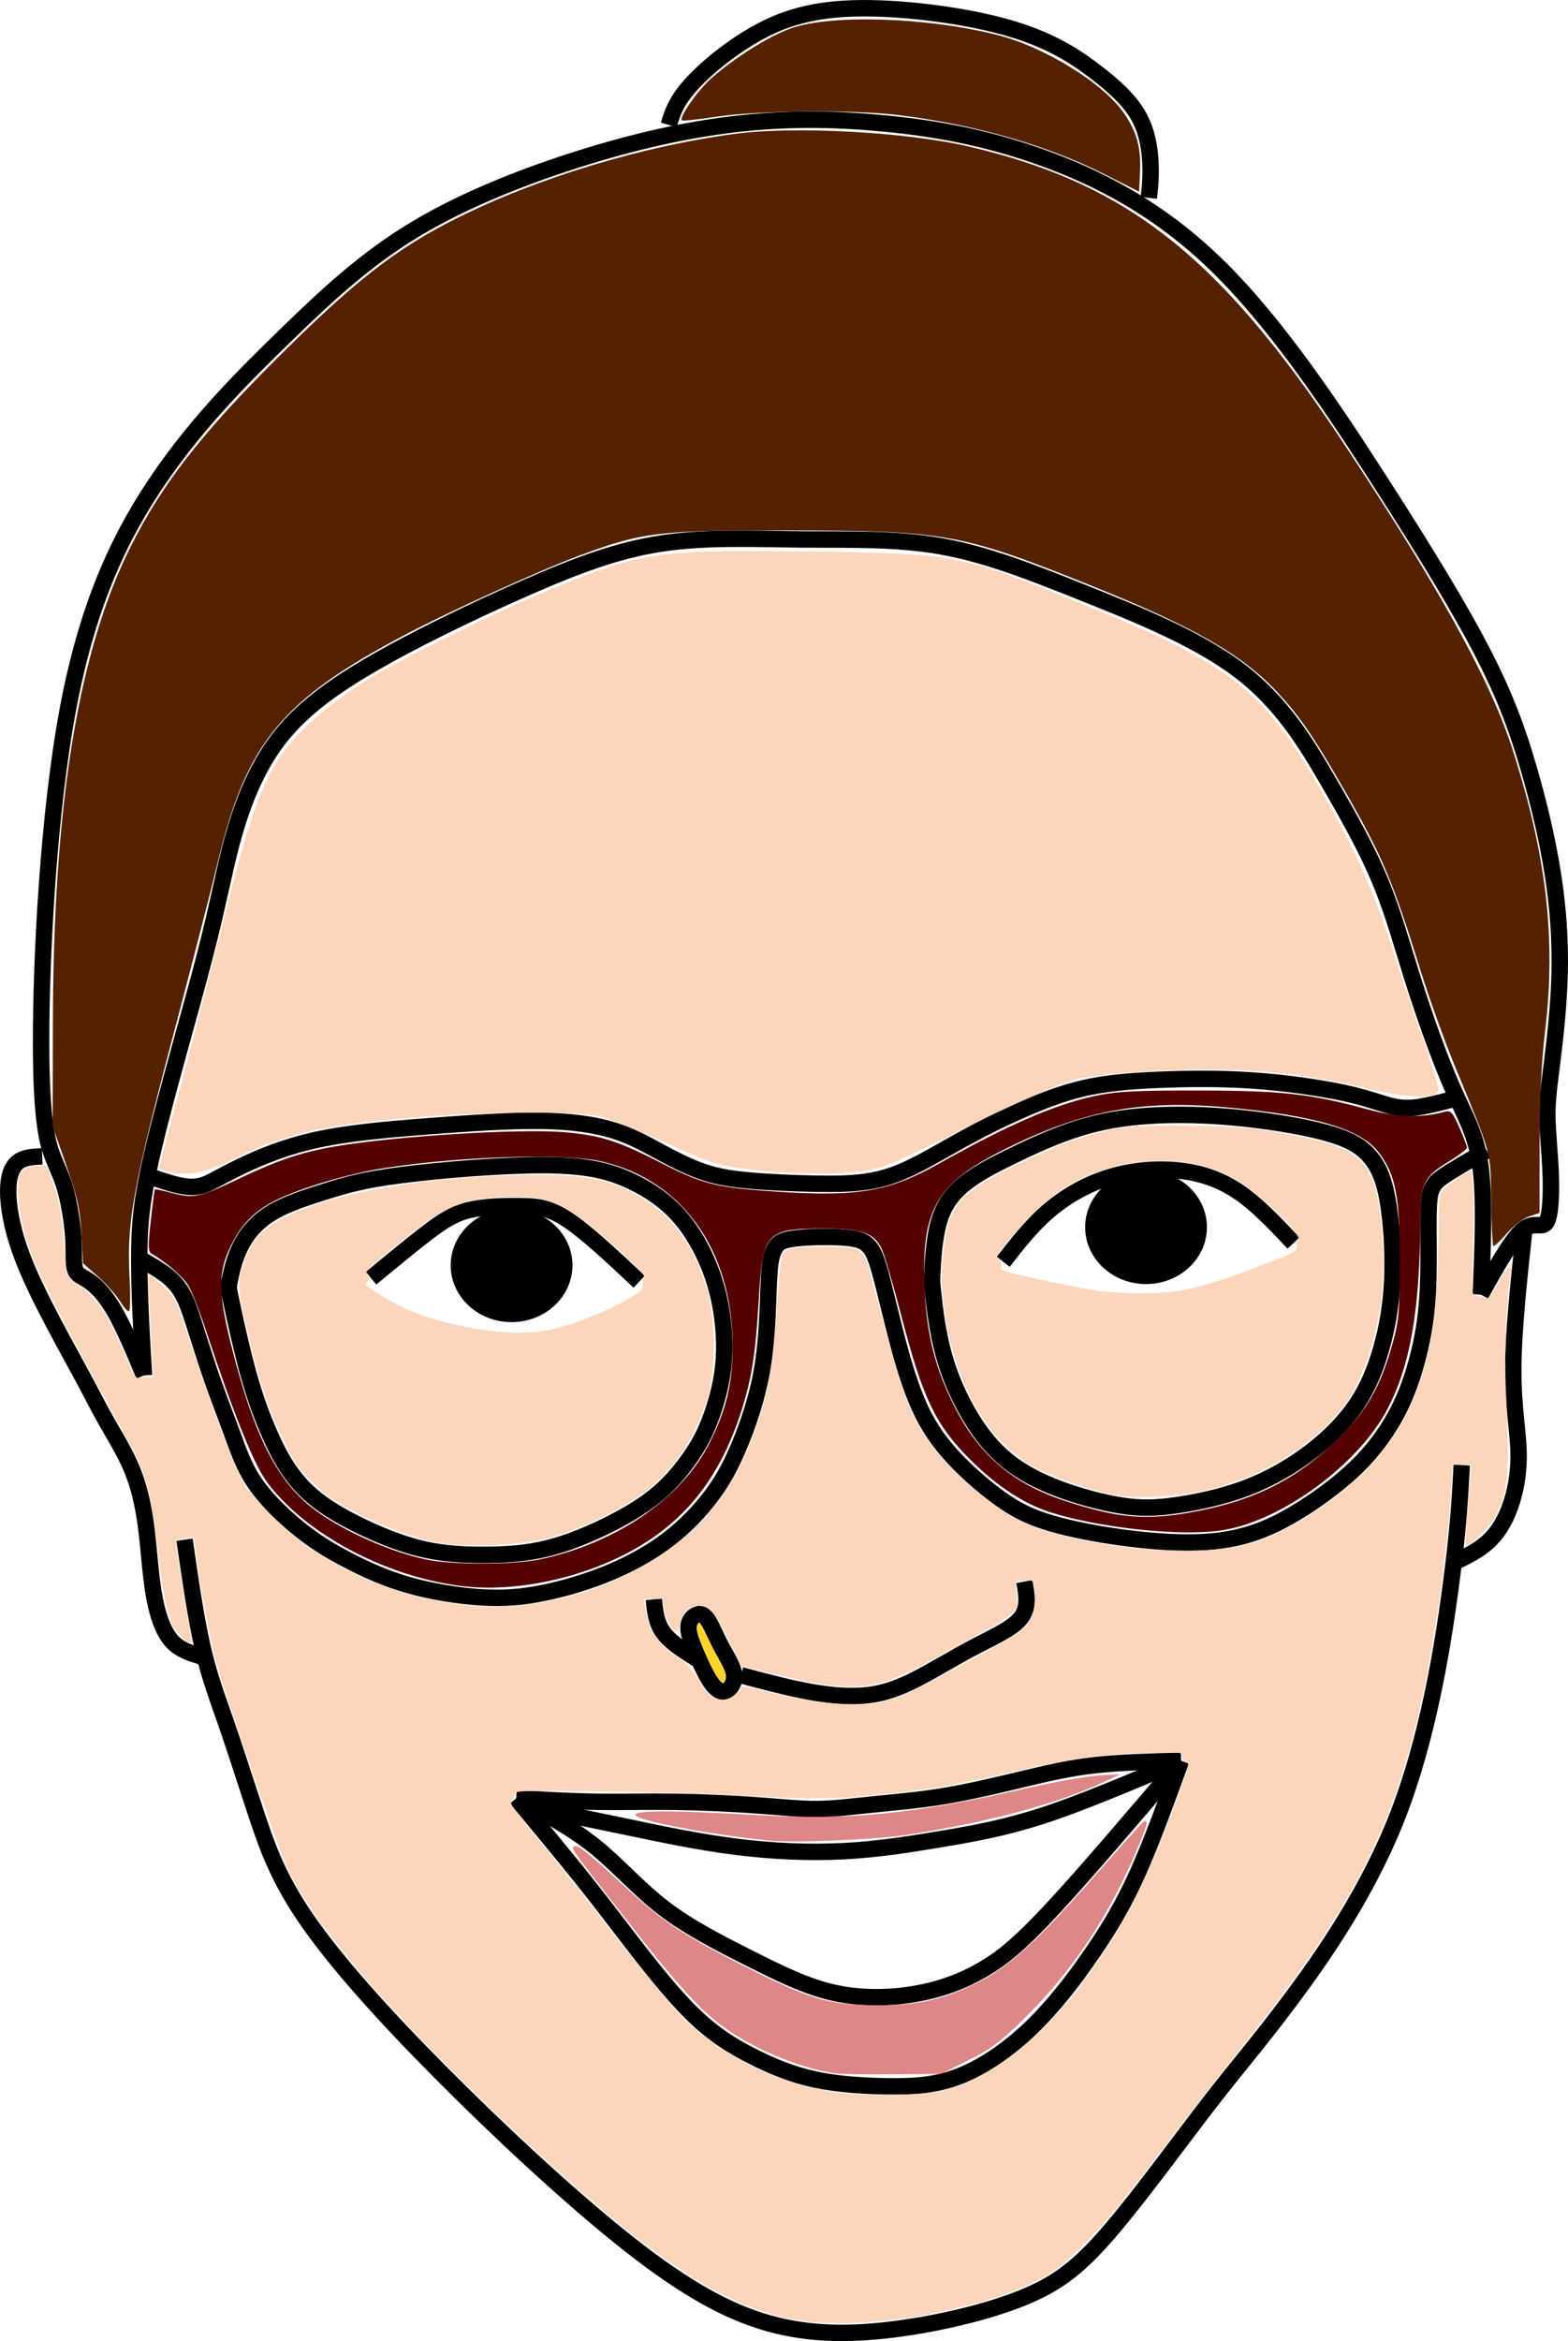 <?xml version="1.0" encoding="UTF-8" standalone="no"?>
<svg
   xmlns:dc="http://purl.org/dc/elements/1.1/"
   xmlns:cc="http://creativecommons.org/ns#"
   xmlns:rdf="http://www.w3.org/1999/02/22-rdf-syntax-ns#"
   xmlns:svg="http://www.w3.org/2000/svg"
   xmlns="http://www.w3.org/2000/svg"
   xmlns:sodipodi="http://sodipodi.sourceforge.net/DTD/sodipodi-0.dtd"
   xmlns:inkscape="http://www.inkscape.org/namespaces/inkscape"
   sodipodi:docname="bbb_aida.svg"
   inkscape:version="1.0 (1.0+r73+1)"
   id="svg1785"
   version="1.1"
   viewBox="0 0 95.469 142.444"
   height="142.444mm"
   width="95.469mm">
  <defs
     id="defs1779">
    <inkscape:path-effect
       lpeversion="0"
       effect="bspline"
       id="path-effect4498"
       is_visible="true"
       weight="33.333"
       steps="2"
       helper_size="0"
       apply_no_weight="true"
       apply_with_weight="true"
       only_selected="false" />
    <inkscape:path-effect
       lpeversion="0"
       effect="bspline"
       id="path-effect4506"
       is_visible="true"
       weight="33.333"
       steps="2"
       helper_size="0"
       apply_no_weight="true"
       apply_with_weight="true"
       only_selected="false" />
    <inkscape:path-effect
       lpeversion="0"
       effect="bspline"
       id="path-effect4510"
       is_visible="true"
       weight="33.333"
       steps="2"
       helper_size="0"
       apply_no_weight="true"
       apply_with_weight="true"
       only_selected="false" />
    <inkscape:path-effect
       lpeversion="0"
       effect="bspline"
       id="path-effect4514"
       is_visible="true"
       weight="33.333"
       steps="2"
       helper_size="0"
       apply_no_weight="true"
       apply_with_weight="true"
       only_selected="false" />
    <inkscape:path-effect
       lpeversion="0"
       effect="bspline"
       id="path-effect4518"
       is_visible="true"
       weight="33.333"
       steps="2"
       helper_size="0"
       apply_no_weight="true"
       apply_with_weight="true"
       only_selected="false" />
    <inkscape:path-effect
       lpeversion="0"
       effect="bspline"
       id="path-effect4522"
       is_visible="true"
       weight="33.333"
       steps="2"
       helper_size="0"
       apply_no_weight="true"
       apply_with_weight="true"
       only_selected="false" />
    <inkscape:path-effect
       lpeversion="0"
       effect="bspline"
       id="path-effect4543"
       is_visible="true"
       weight="33.333"
       steps="2"
       helper_size="0"
       apply_no_weight="true"
       apply_with_weight="true"
       only_selected="false" />
    <inkscape:path-effect
       lpeversion="0"
       effect="bspline"
       id="path-effect4547"
       is_visible="true"
       weight="33.333"
       steps="2"
       helper_size="0"
       apply_no_weight="true"
       apply_with_weight="true"
       only_selected="false" />
    <inkscape:path-effect
       lpeversion="0"
       effect="bspline"
       id="path-effect4555"
       is_visible="true"
       weight="33.333"
       steps="2"
       helper_size="0"
       apply_no_weight="true"
       apply_with_weight="true"
       only_selected="false" />
    <inkscape:path-effect
       lpeversion="0"
       effect="bspline"
       id="path-effect4559"
       is_visible="true"
       weight="33.333"
       steps="2"
       helper_size="0"
       apply_no_weight="true"
       apply_with_weight="true"
       only_selected="false" />
    <inkscape:path-effect
       lpeversion="0"
       effect="bspline"
       id="path-effect4563"
       is_visible="true"
       weight="33.333"
       steps="2"
       helper_size="0"
       apply_no_weight="true"
       apply_with_weight="true"
       only_selected="false" />
    <inkscape:path-effect
       lpeversion="0"
       effect="bspline"
       id="path-effect4567"
       is_visible="true"
       weight="33.333"
       steps="2"
       helper_size="0"
       apply_no_weight="true"
       apply_with_weight="true"
       only_selected="false" />
    <inkscape:path-effect
       lpeversion="0"
       effect="bspline"
       id="path-effect4571"
       is_visible="true"
       weight="33.333"
       steps="2"
       helper_size="0"
       apply_no_weight="true"
       apply_with_weight="true"
       only_selected="false" />
    <inkscape:path-effect
       lpeversion="0"
       effect="bspline"
       id="path-effect4575"
       is_visible="true"
       weight="33.333"
       steps="2"
       helper_size="0"
       apply_no_weight="true"
       apply_with_weight="true"
       only_selected="false" />
    <inkscape:path-effect
       lpeversion="0"
       effect="bspline"
       id="path-effect4579"
       is_visible="true"
       weight="33.333"
       steps="2"
       helper_size="0"
       apply_no_weight="true"
       apply_with_weight="true"
       only_selected="false" />
    <inkscape:path-effect
       lpeversion="0"
       effect="bspline"
       id="path-effect4583"
       is_visible="true"
       weight="33.333"
       steps="2"
       helper_size="0"
       apply_no_weight="true"
       apply_with_weight="true"
       only_selected="false" />
    <inkscape:path-effect
       lpeversion="0"
       effect="bspline"
       id="path-effect4587"
       is_visible="true"
       weight="33.333"
       steps="2"
       helper_size="0"
       apply_no_weight="true"
       apply_with_weight="true"
       only_selected="false" />
    <inkscape:path-effect
       lpeversion="0"
       effect="bspline"
       id="path-effect4595"
       is_visible="true"
       weight="33.333"
       steps="2"
       helper_size="0"
       apply_no_weight="true"
       apply_with_weight="true"
       only_selected="false" />
    <inkscape:path-effect
       lpeversion="0"
       effect="bspline"
       id="path-effect4599"
       is_visible="true"
       weight="33.333"
       steps="2"
       helper_size="0"
       apply_no_weight="true"
       apply_with_weight="true"
       only_selected="false" />
  </defs>
  <sodipodi:namedview
     inkscape:window-maximized="0"
     inkscape:window-y="1107"
     inkscape:window-x="812"
     inkscape:window-height="1016"
     inkscape:window-width="1427"
     showgrid="false"
     inkscape:document-rotation="0"
     inkscape:current-layer="layer1"
     inkscape:document-units="mm"
     inkscape:cy="529.35913"
     inkscape:cx="339.5264"
     inkscape:zoom="0.35"
     inkscape:pageshadow="2"
     inkscape:pageopacity="0.0"
     borderopacity="1.0"
     bordercolor="#666666"
     pagecolor="#ffffff"
     id="base" />
  <g
     transform="translate(-16,-8.107)"
     id="layer1"
     inkscape:groupmode="layer"
     inkscape:label="Layer 1">
    <g
       id="g5750"
       transform="translate(214.23,54.008)"
       inkscape:export-xdpi="289.40701"
       inkscape:export-ydpi="289.40701">
      <path
         inkscape:original-d="m -107.71291,24.102221 c -0.99725,0.56961 -1.99505,1.13979 -2.99344,1.71054 -0.0945,0.16585 -0.18944,0.33204 -0.28511,0.49891 -0.11861,0.23796 -0.23698,0.47458 -0.35635,0.71272 0.0721,2.02459 0.14315,4.08572 0.21383,6.12944 -0.26084,1.33021 -0.52212,2.66028 -0.78401,3.99126 -0.4035,1.06904 -0.80719,2.13761 -1.21164,3.20727 -0.76015,1.02165 -1.51991,2.04257 -2.28072,3.06471 -1.16426,0.879 -2.37517,1.7575 -3.56361,2.63708 -1.02156,0.52238 -2.04259,1.04477 -3.06472,1.568 -1.21187,0.16585 -2.4227,0.33204 -3.63491,0.49891 -1.6871,-0.16696 -3.373,-0.33317 -5.06033,-0.49891 -1.42532,-0.3095 -2.85036,-0.61826 -4.27635,-0.92654 -0.73615,-0.40456 -1.47242,-0.80832 -2.20945,-1.21163 -0.87871,-0.76102 -1.805,-1.52105 -2.70836,-2.28073 -0.73596,-0.9034 -1.47242,-1.80612 -2.20944,-2.70835 -0.47457,-1.47343 -0.94975,-2.9465 -1.42547,-4.41889 -0.40322,-1.82947 -0.80718,-3.61172 -1.21161,-5.41671 -0.18945,-0.28559 -0.37957,-0.57075 -0.57021,-0.85527 -0.28437,-0.1668 -0.5696,-0.33318 -0.85526,-0.49892 -1.47329,0.0232 -2.94537,0.0469 -4.4189,0.0713 -0.14208,0.21334 -0.28452,0.42707 -0.42762,0.64146 -0.14252,0.28539 -0.28454,0.56961 -0.42764,0.85527 5.5e-4,2.1665 5.5e-4,4.3233 0,6.4858 -0.61728,1.73418 -1.23483,3.51554 -1.85309,5.27417 -0.49854,0.85502 -0.99725,1.70997 -1.49672,2.56581 -0.83161,0.87915 -1.66246,1.75749 -2.49453,2.63708 -1.21187,0.68886 -2.42272,1.37737 -3.63492,2.0669 -1.44943,0.42731 -2.89783,0.8547 -4.34761,1.28291 -1.11656,0.0945 -2.23265,0.18951 -3.34982,0.28508 -1.63959,-0.26203 -3.27796,-0.52323 -4.9178,-0.78399 -1.14011,-0.52338 -2.28015,-1.0459 -3.42107,-1.568 -0.73609,-0.4283 -1.4724,-0.85583 -2.20944,-1.2829 -0.71233,-0.59465 -1.4249,-1.18844 -2.13818,-1.78182 -0.61718,-0.71334 -1.23483,-1.42602 -1.85309,-2.13818 -0.30825,-0.90329 -0.61712,-1.80613 -0.92654,-2.70834 -0.37941,-0.97427 -0.75966,-1.94869 -1.14036,-2.92218 -0.35569,-1.09307 -0.71216,-2.23378 -1.06909,-3.34982 -0.18944,-0.61806 -0.37956,-1.23595 -0.57018,-1.85307 -0.28436,-0.42796 -0.56961,-0.85584 -0.85527,-1.28292 -0.68819,-0.40431 -1.42488,-0.80831 -2.13816,-1.21162"
         inkscape:path-effect="#path-effect4498"
         inkscape:connector-curvature="0"
         id="path4496"
         d="m -107.713,24.102 c -0.997,0.57 -1.995,1.14 -2.542,1.508 -0.547,0.368 -0.642,0.534 -0.749,0.737 -0.107,0.202 -0.225,0.439 -0.25,1.571 -0.024,1.131 0.048,3.193 -0.047,4.879 -0.095,1.687 -0.356,3.017 -0.689,4.217 -0.333,1.2 -0.736,2.269 -1.319,3.314 -0.582,1.046 -1.342,2.067 -2.309,3.012 -0.967,0.945 -2.169,1.835 -3.274,2.536 -1.105,0.701 -2.126,1.223 -3.243,1.568 -1.117,0.345 -2.328,0.511 -3.778,0.511 -1.45,2.5e-5 -3.136,-0.166 -4.692,-0.404 -1.556,-0.238 -2.981,-0.546 -4.063,-0.903 -1.081,-0.356 -1.817,-0.76 -2.63,-1.337 -0.813,-0.576 -1.729,-1.348 -2.549,-2.18 -0.82,-0.832 -1.556,-1.734 -2.162,-2.922 -0.606,-1.188 -1.081,-2.661 -1.523,-4.311 -0.442,-1.65 -0.841,-3.434 -1.138,-4.479 -0.297,-1.045 -0.487,-1.33 -0.724,-1.556 -0.237,-0.226 -0.523,-0.392 -1.402,-0.463 -0.879,-0.071 -2.351,-0.048 -3.159,0.071 -0.808,0.119 -0.95,0.332 -1.093,0.582 -0.143,0.25 -0.285,0.534 -0.356,1.76 -0.071,1.226 -0.071,3.383 -0.377,5.333 -0.305,1.95 -0.93,3.728 -1.488,5.035 -0.558,1.307 -1.057,2.162 -1.722,3.029 -0.665,0.868 -1.496,1.746 -2.518,2.53 -1.022,0.784 -2.233,1.473 -3.564,2.031 -1.331,0.559 -2.779,0.986 -4.062,1.247 -1.283,0.261 -2.399,0.356 -3.778,0.273 -1.378,-0.083 -3.017,-0.344 -4.407,-0.736 -1.39,-0.392 -2.53,-0.915 -3.469,-1.39 -0.939,-0.475 -1.675,-0.903 -2.4,-1.414 -0.725,-0.511 -1.437,-1.105 -2.103,-1.758 -0.665,-0.653 -1.283,-1.366 -1.746,-2.174 -0.463,-0.808 -0.772,-1.711 -1.117,-2.649 -0.344,-0.938 -0.725,-1.913 -1.089,-2.947 -0.365,-1.034 -0.728,-2.173 -1.001,-3.04 -0.273,-0.867 -0.463,-1.485 -0.701,-2.007 -0.237,-0.522 -0.523,-0.95 -1.012,-1.361 -0.49,-0.41 -1.221,-0.825 -1.933,-1.229"
         style="fill:none;stroke:#000000;stroke-width:1;stroke-linecap:butt;stroke-linejoin:miter;stroke-miterlimit:4;stroke-dasharray:none;stroke-opacity:1" />
      <path
         inkscape:original-d="m -189.53375,25.527671 c 0.71328,0.26077 1.47353,0.52211 2.20945,0.784 0.4755,0.0232 0.95086,0.0469 1.42544,0.0713 0.42774,-0.28534 0.85584,-0.57075 1.28292,-0.85527 1.63732,-0.75965 3.27908,-1.52105 4.9178,-2.28072 2.5178,-0.21429 5.03714,-0.4282 7.55488,-0.64145 2.447,-0.16683 4.89462,-0.33317 7.34106,-0.49891 1.40191,0.21321 2.80396,0.42707 4.20507,0.64145 0.83182,0.47442 1.66362,0.94973 2.49455,1.42545 0.8319,0.42698 1.66359,0.85471 2.49454,1.28291 0.78436,0.16569 1.56856,0.33204 2.352,0.4989 1.66269,0.0707 3.32662,0.14197 4.98907,0.21383 0.99805,-0.0244 1.9962,-0.0481 2.99343,-0.0713 0.80786,-0.26176 1.61608,-0.52324 2.42329,-0.784 1.18744,-0.7127 2.37631,-1.42602 3.5636,-2.13818 1.06907,-0.52294 2.13875,-1.0459 3.20727,-1.56799 1.25894,-0.49916 2.51888,-0.99839 3.77747,-1.49673 1.44897,-0.11928 2.89896,-0.23813 4.34762,-0.35636 1.9716,-0.0243 3.94428,-0.048 5.91561,-0.0713 1.97186,0.28444 3.94431,0.56961 5.91562,0.85527 0.73686,0.2607 1.47352,0.5221 2.20944,0.78399 0.49926,0.11817 0.99838,0.23702 1.49672,0.35637 0.90262,-0.21421 1.80614,-0.47572 2.70836,-0.71273"
         inkscape:path-effect="#path-effect4506"
         inkscape:connector-curvature="0"
         id="path4504"
         d="m -189.534,25.528 c 0.716,0.254 1.473,0.523 2.079,0.665 0.606,0.143 1.081,0.166 1.532,0.036 0.451,-0.131 0.879,-0.416 1.912,-0.938 1.032,-0.522 2.674,-1.283 4.752,-1.77 2.078,-0.487 4.598,-0.701 7.08,-0.891 2.482,-0.19 4.93,-0.356 6.854,-0.333 1.924,0.024 3.326,0.238 4.442,0.582 1.116,0.344 1.948,0.82 2.78,1.271 0.831,0.451 1.663,0.879 2.471,1.176 0.808,0.297 1.592,0.463 2.815,0.582 1.223,0.119 2.887,0.19 4.217,0.214 1.33,0.024 2.328,-3.4e-5 3.231,-0.143 0.903,-0.143 1.711,-0.404 2.708,-0.891 0.997,-0.487 2.186,-1.2 3.314,-1.818 1.128,-0.618 2.198,-1.14 3.362,-1.651 1.164,-0.511 2.424,-1.01 3.777,-1.319 1.354,-0.309 2.804,-0.428 4.514,-0.499 1.71,-0.071 3.683,-0.095 5.654,0.036 1.972,0.131 3.944,0.416 5.298,0.689 1.354,0.273 2.091,0.535 2.708,0.725 0.618,0.19 1.117,0.309 1.814,0.25 0.698,-0.059 1.607,-0.298 2.509,-0.535"
         style="fill:none;stroke:#000000;stroke-width:1;stroke-linecap:butt;stroke-linejoin:miter;stroke-miterlimit:4;stroke-dasharray:none;stroke-opacity:1" />
      <path
         inkscape:original-d="m -184.33087,32.441101 c 0.40446,1.87629 0.80833,3.75313 1.21164,5.63054 0.45206,1.18757 0.90335,2.37518 1.35419,3.56361 0.42831,0.78364 0.85584,1.56743 1.28289,2.352 0.64218,0.61729 1.28349,1.23483 1.92437,1.85309 1.1884,0.59336 2.3763,1.18731 3.56362,1.78181 1.02194,0.33198 2.0437,0.66464 3.06471,0.99782 1.11679,0.0469 2.23376,0.0945 3.34981,0.14255 1.21162,-0.0718 2.42383,-0.14311 3.63491,-0.21382 1.35407,-0.57046 2.70891,-1.14093 4.06253,-1.71054 0.99787,-0.61795 1.99619,-1.23596 2.99345,-1.85309 0.61784,-0.78404 1.23594,-1.56855 1.85307,-2.35199 0.33291,-0.59404 0.66578,-1.18844 0.99781,-1.78182 0.35653,-1.18709 0.7133,-2.37631 1.06909,-3.56362 -0.0945,-1.33023 -0.18944,-2.66141 -0.28508,-3.99126 -0.35565,-1.02173 -0.71215,-2.04371 -1.06908,-3.06472 -0.59318,-0.90306 -1.18732,-1.80613 -1.78182,-2.70836 -0.97334,-0.61816 -1.94756,-1.23595 -2.92216,-1.85308 -1.21126,-0.33322 -2.51775,-0.66577 -3.77744,-0.99781 -3.80184,0.30838 -7.60187,0.61713 -11.40363,0.92654 -0.99741,0.30833 -1.99504,0.61712 -2.99344,0.92654 -1.2832,0.37981 -2.56524,0.80719 -3.84871,1.21164 -0.59367,0.73629 -1.1873,1.47239 -1.7818,2.20945 -0.16597,0.83164 -0.33205,1.66245 -0.49893,2.49453 z"
         inkscape:path-effect="#path-effect4510"
         inkscape:connector-curvature="0"
         id="path4508"
         d="m -184.129,33.379 c 0.202,0.938 0.606,2.815 1.033,4.348 0.428,1.533 0.879,2.72 1.319,3.706 0.44,0.986 0.867,1.77 1.402,2.471 0.535,0.701 1.176,1.319 2.091,1.924 0.915,0.606 2.103,1.2 3.207,1.663 1.105,0.463 2.126,0.796 3.195,0.986 1.069,0.19 2.186,0.238 3.35,0.226 1.164,-0.012 2.376,-0.083 3.659,-0.404 1.283,-0.321 2.637,-0.891 3.813,-1.485 1.176,-0.594 2.174,-1.212 2.982,-1.913 0.807,-0.701 1.426,-1.485 1.901,-2.174 0.475,-0.689 0.808,-1.283 1.152,-2.173 0.344,-0.89 0.701,-2.079 0.832,-3.338 0.131,-1.259 0.035,-2.59 -0.19,-3.766 -0.226,-1.176 -0.582,-2.198 -1.057,-3.16 -0.475,-0.962 -1.069,-1.865 -1.853,-2.625 -0.784,-0.76 -1.758,-1.378 -2.852,-1.847 -1.094,-0.469 -2.398,-0.814 -4.928,-0.825 -2.531,-0.012 -6.331,0.297 -8.73,0.606 -2.4,0.309 -3.397,0.618 -4.535,0.973 -1.137,0.355 -2.426,0.761 -3.365,1.331 -0.939,0.57 -1.532,1.306 -1.913,2.091 -0.38,0.784 -0.547,1.615 -0.63,2.031 -0.083,0.416 -0.083,0.416 0.119,1.354 z"
         style="fill:none;stroke:#000000;stroke-width:1;stroke-linecap:butt;stroke-linejoin:miter;stroke-miterlimit:4;stroke-dasharray:none;stroke-opacity:1" />
      <path
         inkscape:original-d="m -141.49609,32.084751 c 0.16683,1.49615 0.33319,2.99287 0.49893,4.49016 0.59469,1.30654 1.18843,2.61277 1.7818,3.91999 0.71343,0.87863 1.42602,1.7575 2.13816,2.63707 1.04599,0.54591 2.09125,1.09229 3.136,1.63928 1.42574,0.37948 2.85148,0.75967 4.27636,1.14036 0.90309,-0.0243 1.80614,-0.0481 2.70836,-0.0713 1.59128,-0.33295 3.18407,-0.66577 4.77525,-0.99781 1.33045,-0.78425 2.6614,-1.56857 3.99127,-2.35199 0.92664,-0.95039 1.85365,-1.90117 2.77961,-2.8509 0.45169,-1.09276 0.90336,-2.18626 1.35419,-3.27854 0.26173,-1.37764 0.52322,-2.75643 0.784,-4.1338 -0.11819,-1.90028 -0.23701,-3.80177 -0.35637,-5.70181 -0.35569,-0.76059 -0.71216,-1.52104 -1.06909,-2.28072 -0.71192,-0.42806 -1.42488,-0.85583 -2.13818,-1.2829 -2.20938,-0.35701 -4.41831,-0.71329 -6.62834,-1.06909 -1.90044,-5.6e-4 -3.80064,-5.6e-4 -5.70179,0 -1.28272,0.28461 -2.56525,0.56962 -3.84872,0.85527 -1.28299,0.59368 -2.56524,1.18731 -3.84871,1.78181 -0.95024,0.49861 -1.90003,0.99725 -2.85091,1.49673 -0.52246,0.68889 -1.04477,1.37737 -1.56799,2.0669 -0.0708,1.33107 -0.14209,2.66028 -0.21383,3.99127 z"
         inkscape:path-effect="#path-effect4514"
         inkscape:connector-curvature="0"
         id="path4512"
         d="m -141.413,32.833 c 0.083,0.748 0.249,2.245 0.63,3.647 0.38,1.402 0.974,2.708 1.627,3.801 0.653,1.093 1.366,1.972 2.245,2.685 0.879,0.713 1.924,1.259 3.16,1.722 1.235,0.463 2.661,0.843 3.825,1.022 1.164,0.178 2.067,0.154 3.314,-0.024 1.247,-0.178 2.84,-0.511 4.3,-1.069 1.461,-0.558 2.792,-1.343 3.92,-2.21 1.128,-0.867 2.055,-1.818 2.744,-2.839 0.689,-1.021 1.14,-2.115 1.497,-3.35 0.356,-1.235 0.618,-2.614 0.689,-4.252 0.071,-1.639 -0.048,-3.54 -0.285,-4.87 -0.238,-1.33 -0.594,-2.091 -1.128,-2.684 -0.534,-0.594 -1.247,-1.021 -2.708,-1.414 -1.461,-0.392 -3.67,-0.748 -5.725,-0.927 -2.055,-0.178 -3.955,-0.178 -5.547,-0.036 -1.592,0.143 -2.874,0.428 -4.158,0.867 -1.283,0.44 -2.565,1.033 -3.682,1.58 -1.117,0.547 -2.067,1.045 -2.803,1.639 -0.737,0.594 -1.259,1.283 -1.556,2.293 -0.297,1.01 -0.368,2.34 -0.404,3.005 -0.036,0.666 -0.036,0.666 0.048,1.414 z"
         style="fill:none;stroke:#000000;stroke-width:1;stroke-linecap:butt;stroke-linejoin:miter;stroke-miterlimit:4;stroke-dasharray:none;stroke-opacity:1" />
      <path
         inkscape:original-d="m -137.14845,30.873111 c 0.83207,-1.06966 1.66357,-2.13874 2.49454,-3.20726 1.21148,-0.71288 2.42382,-1.42602 3.63489,-2.13818 1.42523,-0.16677 2.85146,-0.33317 4.27634,-0.49891 1.28292,0.35564 2.56639,0.71216 3.84872,1.0691 1.11685,1.18695 2.2813,2.42269 3.42109,3.63488"
         inkscape:path-effect="#path-effect4518"
         inkscape:connector-curvature="0"
         id="path4516"
         d="m -137.148,30.873 c 0.832,-1.07 1.664,-2.139 2.685,-3.029 1.021,-0.891 2.234,-1.604 3.552,-2.043 1.318,-0.439 2.744,-0.606 4.098,-0.511 1.354,0.095 2.637,0.452 3.837,1.223 1.2,0.772 2.363,2.008 3.504,3.22"
         style="fill:none;stroke:#000000;stroke-width:1;stroke-linecap:butt;stroke-linejoin:miter;stroke-miterlimit:4;stroke-dasharray:none;stroke-opacity:1" />
      <path
         inkscape:original-d="m -175.63562,31.870921 c 1.23596,-1.02214 2.47136,-2.0437 3.70617,-3.06472 0.66545,-0.42798 1.33099,-0.85583 1.99564,-1.2829 1.211,-0.0243 2.42383,-0.0481 3.63489,-0.0713 0.73669,0.0469 1.47353,0.0945 2.20945,0.14256 1.59119,1.49508 3.18407,2.99287 4.77526,4.49016"
         inkscape:path-effect="#path-effect4522"
         inkscape:connector-curvature="0"
         id="path4520"
         d="m -175.636,31.871 c 1.236,-1.022 2.471,-2.044 3.422,-2.768 0.95,-0.724 1.616,-1.152 2.553,-1.378 0.938,-0.225 2.151,-0.249 3.124,-0.237 0.974,0.012 1.711,0.059 2.874,0.831 1.163,0.772 2.756,2.269 4.348,3.766"
         style="fill:none;stroke:#000000;stroke-width:1;stroke-linecap:butt;stroke-linejoin:miter;stroke-miterlimit:4;stroke-dasharray:none;stroke-opacity:1" />
      <ellipse
         ry="2.958"
         rx="3.207"
         cy="28.771"
         cx="-128.453"
         id="path4524"
         style="opacity:1;fill:#000000;fill-opacity:1;fill-rule:nonzero;stroke:#000000;stroke-width:1;stroke-linecap:round;stroke-linejoin:round;stroke-miterlimit:4;stroke-dasharray:none;stroke-dashoffset:0;stroke-opacity:1;paint-order:markers fill stroke" />
      <ellipse
         ry="2.958"
         rx="3.207"
         cy="31.087"
         cx="-167.083"
         id="path4524-9"
         style="opacity:1;fill:#000000;fill-opacity:1;fill-rule:nonzero;stroke:#000000;stroke-width:1;stroke-linecap:round;stroke-linejoin:round;stroke-miterlimit:4;stroke-dasharray:none;stroke-dashoffset:0;stroke-opacity:1;paint-order:markers fill stroke" />
      <path
         inkscape:original-d="m -155.4959,52.014571 c -0.36901,0.26823 -0.73859,0.53701 -1.10874,0.80636 0.23815,0.59577 0.4749,1.19005 0.71151,1.78593 0.2739,0.60554 0.547,1.21106 0.81963,1.81744 0.25014,0.26088 0.49947,0.52211 0.74836,0.784 0.23815,-0.1431 0.47572,-0.28565 0.71274,-0.42763 0.0717,-0.32039 0.14314,-0.64202 0.21381,-0.96218 -0.3195,-0.51031 -0.64089,-1.02214 -0.96217,-1.53236 -0.1775,-0.4162 -0.3558,-0.83208 -0.53455,-1.24727 -0.19948,-0.34177 -0.39981,-0.68342 -0.60059,-1.02429 z"
         inkscape:path-effect="#path-effect4543"
         inkscape:connector-curvature="0"
         id="path4541"
         d="m -155.58,52.319 c -0.285,-0.036 -0.654,0.232 -0.72,0.665 -0.066,0.433 0.17,1.027 0.426,1.628 0.255,0.601 0.528,1.206 0.79,1.64 0.261,0.434 0.511,0.695 0.755,0.754 0.244,0.059 0.481,-0.083 0.635,-0.315 0.154,-0.231 0.226,-0.553 0.101,-0.968 -0.125,-0.415 -0.446,-0.927 -0.695,-1.39 -0.249,-0.463 -0.428,-0.879 -0.617,-1.258 -0.189,-0.378 -0.389,-0.72 -0.674,-0.757 z"
         style="fill:none;stroke:#000000;stroke-width:1;stroke-linecap:butt;stroke-linejoin:miter;stroke-miterlimit:4;stroke-dasharray:none;stroke-opacity:1" />
      <path
         inkscape:original-d="m -158.41893,51.409801 c 0.0678,0.70501 0.13504,1.41057 0.2016,2.1167 0.80749,0.50376 1.61329,1.00737 2.41908,1.51191"
         inkscape:path-effect="#path-effect4547"
         inkscape:connector-curvature="0"
         id="path4545"
         d="m -158.419,51.41 c 0.067,0.705 0.134,1.411 0.572,2.016 0.437,0.605 1.243,1.109 2.049,1.613"
         style="fill:none;stroke:#000000;stroke-width:1;stroke-linecap:butt;stroke-linejoin:miter;stroke-miterlimit:4;stroke-dasharray:none;stroke-opacity:1" />
      <path
         sodipodi:nodetypes="ccccccc"
         inkscape:original-d="m -153.11349,56.032311 c 1.42601,0.37955 2.85146,0.75967 4.27635,1.14035 1.1881,0.0944 2.37631,0.18951 3.5636,0.2851 0.90297,-0.33303 1.80614,-0.66578 2.70839,-0.99782 1.19567,-0.74294 2.39261,-1.48645 3.58808,-2.22885 1.18435,-0.51134 2.36815,-1.02213 3.55137,-1.53235 -0.14613,-0.78996 -0.43985,-2.36824 -0.43985,-2.36824"
         inkscape:path-effect="#path-effect4555"
         inkscape:connector-curvature="0"
         id="path4553"
         d="m -153.113,56.032 c 1.426,0.38 2.851,0.76 4.158,0.998 1.307,0.238 2.495,0.333 3.54,0.214 1.045,-0.119 1.948,-0.452 2.997,-0.989 1.049,-0.538 2.246,-1.281 3.436,-1.908 1.19,-0.627 2.374,-1.138 2.892,-1.788 0.518,-0.65 0.372,-1.439 0.225,-2.229"
         style="fill:none;stroke:#000000;stroke-width:1;stroke-linecap:butt;stroke-linejoin:miter;stroke-miterlimit:4;stroke-dasharray:none;stroke-opacity:1" />
      <path
         sodipodi:nodetypes="cccccccccccc"
         inkscape:original-d="m -166.79782,63.515931 c 1.40225,1.68621 2.80395,3.37299 4.20507,5.06034 0.73708,0.97353 1.47353,1.94755 2.20945,2.92217 1.47368,1.90021 2.9465,3.80064 4.4189,5.70181 1.18849,0.71219 2.37632,1.42488 3.56364,2.13817 1.21202,0.49828 2.4238,0.99725 3.63489,1.49672 1.56818,0.0944 3.18407,0.18949 4.77525,0.28509 1.33968,-0.0603 2.6797,-0.12004 4.01868,-0.17922 1.56518,-1.05573 3.1298,-2.1109 4.69387,-3.16552 1.27771,-1.68903 2.55483,-3.3775 3.83142,-5.06541 0.83175,-1.40171 1.66359,-2.80395 2.49452,-4.20508 0.87918,-2.42268 1.75863,-4.84709 2.63711,-7.26979"
         inkscape:path-effect="#path-effect4559"
         inkscape:connector-curvature="0"
         id="path4557"
         d="m -166.798,63.516 c 1.402,1.687 2.803,3.374 3.872,4.704 1.069,1.33 1.806,2.304 2.91,3.742 1.105,1.437 2.578,3.338 3.908,4.645 1.331,1.307 2.518,2.019 3.718,2.625 1.2,0.606 2.412,1.105 3.801,1.401 1.39,0.296 3.006,0.393 4.471,0.41 1.465,0.018 2.805,-0.042 4.258,-0.6 1.452,-0.558 3.017,-1.613 4.438,-2.985 1.421,-1.372 2.698,-3.06 3.752,-4.605 1.054,-1.545 1.886,-2.947 2.741,-4.859 0.855,-1.912 1.734,-4.336 2.613,-6.759"
         style="fill:none;stroke:#000000;stroke-width:1;stroke-linecap:butt;stroke-linejoin:miter;stroke-miterlimit:4;stroke-dasharray:none;stroke-opacity:1" />
      <path
         inkscape:original-d="m -166.79782,63.515931 c 1.63982,0.0945 3.32662,0.1895 4.98908,0.28508 1.47305,-0.0481 2.94648,-0.0956 4.41889,-0.14253 1.94791,0.0944 3.89678,0.18949 5.84435,0.28508 1.02185,0.11819 2.04371,0.23702 3.06471,0.35637 1.0929,-0.14304 2.18626,-0.28566 3.27854,-0.42764 1.47269,-0.11927 2.9465,-0.23813 4.41889,-0.35635 1.7579,-0.42803 3.51669,-0.85584 5.27418,-1.28292 1.23547,-0.28554 2.47135,-0.57074 3.70617,-0.85526 1.78141,-0.0481 3.65921,-0.0956 5.48799,-0.14255"
         inkscape:path-effect="#path-effect4563"
         inkscape:connector-curvature="0"
         id="path4561"
         d="m -166.798,63.516 c 1.64,0.094 3.327,0.19 4.894,0.214 1.568,0.024 3.041,-0.024 4.751,-2.2e-5 1.71,0.024 3.659,0.119 5.144,0.226 1.485,0.107 2.507,0.226 3.564,0.214 1.057,-0.012 2.15,-0.155 3.433,-0.285 1.282,-0.131 2.756,-0.249 4.371,-0.523 1.615,-0.273 3.374,-0.701 4.87,-1.057 1.496,-0.356 2.732,-0.642 4.24,-0.807 1.508,-0.166 3.386,-0.214 5.215,-0.262"
         style="fill:none;stroke:#000000;stroke-width:1;stroke-linecap:butt;stroke-linejoin:miter;stroke-miterlimit:4;stroke-dasharray:none;stroke-opacity:1" />
      <path
         sodipodi:nodetypes="ccccccccc"
         inkscape:original-d="m -166.79782,63.515931 c 1.66358,0.87846 3.32662,1.75748 4.98908,2.63707 1.21204,1.42471 2.42383,2.85035 3.63489,4.27636 1.92498,0.97352 3.84928,1.94755 5.77309,2.92217 1.61586,0.78334 3.23158,1.61494 4.84652,2.42327 1.78213,-0.0481 3.56419,-0.0956 5.34543,-0.14255 1.30682,-0.49932 2.6139,-0.99839 3.92001,-1.49673 1.08945,-0.89066 2.17949,-1.78167 3.2684,-2.67167 2.90235,-3.41011 5.80414,-6.81966 8.70538,-10.22864"
         inkscape:path-effect="#path-effect4567"
         inkscape:connector-curvature="0"
         id="path4565"
         d="m -166.798,63.516 c 1.663,0.879 3.326,1.758 4.763,2.91 1.437,1.152 2.649,2.578 4.217,3.778 1.568,1.2 3.492,2.174 5.258,3.062 1.765,0.888 3.39,1.701 5.089,2.081 1.699,0.38 3.481,0.333 5.025,0.059 1.544,-0.273 2.851,-0.772 4.049,-1.467 1.198,-0.695 2.288,-1.586 4.283,-3.736 1.996,-2.15 4.897,-5.56 7.799,-8.969"
         style="fill:none;stroke:#000000;stroke-width:1;stroke-linecap:butt;stroke-linejoin:miter;stroke-miterlimit:4;stroke-dasharray:none;stroke-opacity:1" />
      <path
         inkscape:original-d="m -165.44364,64.157381 c 1.75862,0.35579 3.51667,0.71215 5.27416,1.06908 2.23322,0.47447 4.46697,0.94973 6.69961,1.42545 2.2571,0.0944 4.51449,0.18949 6.77089,0.28509 1.92446,-0.30933 3.84928,-0.61825 5.77309,-0.92654 1.90052,-0.33306 3.80177,-0.66577 5.70179,-0.99781 2.8505,-1.04555 5.93994,-2.51886 8.90908,-3.77744"
         inkscape:path-effect="#path-effect4571"
         inkscape:connector-curvature="0"
         id="path4569"
         d="m -165.444,64.157 c 1.758,0.356 3.517,0.713 5.512,1.129 1.995,0.416 4.229,0.891 6.474,1.176 2.245,0.285 4.502,0.38 6.593,0.273 2.09,-0.107 4.015,-0.416 5.927,-0.737 1.912,-0.321 3.813,-0.653 6.159,-1.412 2.346,-0.758 5.494,-2.093 8.463,-3.352"
         style="fill:none;stroke:#000000;stroke-width:1;stroke-linecap:butt;stroke-linejoin:miter;stroke-miterlimit:4;stroke-dasharray:none;stroke-opacity:1" />
      <path
         sodipodi:nodetypes="ccccccccccccccccccc"
         inkscape:original-d="m -189.46248,37.786541 c 5.6e-4,-2.51886 -0.28452,-4.79958 -0.42762,-7.19851 0.47561,-1.92451 0.23812,-3.37414 0.35635,-5.06036 1.44925,-4.94036 2.89897,-9.88369 4.34762,-14.824676 0.28562,-1.7583896 0.57074,-3.5166796 0.85526,-5.2741696 0.76055,-2.090465 1.52107,-4.181884 2.28073,-6.27197397 1.71056,-1.42556003 3.42164,-2.85147003 5.13163,-4.27635003 3.75291,-1.8055 7.50793,-3.61171 11.26105,-5.4167204 2.5184,-0.95069 5.03715,-1.90116 7.55488,-2.8509 2.94569,0.14195 5.89243,0.28453 8.8378,0.42764 2.80344,-0.0956 5.60732,-0.19062 8.41014,-0.28509 2.75587,1.09205 5.51231,2.18512 8.26762,3.2785304 3.65883,1.47225 7.31787,2.94537 10.97597,4.4189 1.47343,2.47002 2.9465,4.94100003 4.4189,7.41234 1.09348,1.947684 2.18626,3.895664 3.27853,5.844344 0.52327,1.94774 1.04591,3.8956696 1.568,5.8443456 0.99858,2.32813 1.75861,4.941 2.63708,7.41234 0.35697,1.2825 1.33098,2.0901 1.99563,3.13599 -0.11371,2.80983 -0.23698,5.84379 -0.35632,8.76654"
         inkscape:path-effect="#path-effect4575"
         inkscape:connector-curvature="0"
         id="path4573"
         d="m -189.462,37.787 c -0.149,-2.51 -0.285,-4.8 -0.288,-6.973 -0.003,-2.174 0.098,-3.599 0.882,-6.913 0.784,-3.313 2.234,-8.257 3.101,-11.606 0.867,-3.35 1.152,-5.108 1.675,-7.032 0.523,-1.924 1.283,-4.015 2.518,-5.773 1.235,-1.758 2.946,-3.184 5.678,-4.799 2.731,-1.615 6.486,-3.421 9.622,-4.799 3.136,-1.378 5.655,-2.328 8.386,-2.732 2.732,-0.404 5.678,-0.261 8.553,-0.237 2.874,0.024 5.678,-0.071 8.458,0.428 2.779,0.499 5.536,1.592 8.743,2.875 3.207,1.283 6.866,2.756 9.432,4.728 2.566,1.972 4.039,4.443 5.322,6.652 1.283,2.21 2.376,4.157 3.183,6.106 0.808,1.948 1.33,3.896 2.015,6.061 0.685,2.165 1.596,4.725 2.377,6.497 0.781,1.773 1.428,2.789 1.704,4.716 0.276,1.928 0.152,4.962 0.033,7.884"
         style="fill:none;stroke:#000000;stroke-width:1;stroke-linecap:butt;stroke-linejoin:miter;stroke-miterlimit:4;stroke-dasharray:none;stroke-opacity:1" />
      <path
         sodipodi:nodetypes="cccccccccccccccccccccccccccc"
         inkscape:original-d="m -189.46248,37.786541 c -0.61713,-1.47353 -1.23483,-2.94649 -1.85309,-4.4189 -0.54116,-0.52125 -1.0831,-1.04214 -1.6255,-1.56238 -0.30184,-0.051 -0.60419,-0.10134 -0.90715,-0.15118 0.0678,-0.7072 0.13504,-1.41169 0.2016,-2.11669 -0.18411,-1.09155 -0.36901,-2.18445 -0.55438,-3.27582 -0.21772,-0.42037 -0.4362,-0.84052 -0.65515,-1.25993 -0.43454,-1.20255 -0.87006,-2.40575 -1.30593,-3.60777 0.42809,-8.88352 0.85584,-17.7711756 1.2829,-26.6559096 2.04357,-4.1341 4.08686,-8.2681804 6.12944,-12.4014204 2.66097,-2.66097 5.32224,-5.32225 7.98254,-7.98253 2.3758,-2.23329 4.75206,-4.46697 7.12722,-6.69961 3.80085,-1.47317 7.60297,-2.9465 11.40361,-4.4189 3.13601,-0.66566 6.27254,-1.33098 9.40797,-1.99563 2.80338,0.0469 5.60735,0.0945 8.41017,0.14255 3.04092,0.522 6.08249,1.04476 9.12288,1.568 3.80121,1.89975 7.60297,3.80063 11.4036,5.7018 3.46896,5.22577 6.93775,10.45273 10.40579,15.67995 2.09129,3.4206 4.18188,6.8416004 6.27199,10.2632404 0.71331,2.04268 1.426,4.08573 2.13818,6.12944003 0.52331,2.18546997 1.04587,4.37081397 1.56799,6.55706397 0.14315,1.99544 0.28566,3.9906996 0.42763,5.9868856 -0.23708,2.04312 -0.47458,4.08573 -0.71273,6.12944 -0.11819,0.80744 -0.23702,1.61494 -0.35636,2.42327 0.14315,1.21202 0.28566,2.4227 0.42763,3.6349 -0.0469,1.28286 -0.0945,2.61276 -0.14251,3.91998 -0.47479,-0.49969 -0.94972,-0.99838 -1.42544,-1.49672 -0.88032,1.58053 -1.85252,3.32549 -2.7796,4.98908"
         inkscape:path-effect="#path-effect4579"
         inkscape:connector-curvature="0"
         id="path4577"
         d="m -189.462,37.787 c -0.618,-1.473 -1.236,-2.946 -1.815,-3.943 -0.58,-0.997 -1.122,-1.518 -1.543,-1.803 -0.422,-0.286 -0.724,-0.336 -0.842,-0.715 -0.118,-0.379 -0.051,-1.083 -0.109,-1.982 -0.059,-0.898 -0.244,-1.991 -0.445,-2.747 -0.202,-0.756 -0.42,-1.176 -0.747,-1.987 -0.327,-0.811 -0.762,-2.014 -0.766,-7.057 -0.004,-5.043 0.424,-13.931 1.659,-20.44 1.235,-6.509 3.279,-10.644 5.631,-14.041 2.352,-3.397 5.013,-6.058 7.531,-8.505 2.518,-2.447 4.894,-4.68 7.982,-6.533 3.088,-1.853 6.89,-3.326 10.358,-4.395 3.468,-1.069 6.605,-1.734 9.574,-2.043 2.969,-0.309 5.773,-0.261 8.695,0.024 2.922,0.285 5.963,0.808 9.384,2.019 3.421,1.212 7.222,3.112 10.857,6.676 3.635,3.563 7.103,8.79 9.883,13.114 2.78,4.324 4.87,7.745 6.272,10.477 1.402,2.732 2.114,4.775 2.732,6.89 0.618,2.115 1.14,4.3 1.473,6.391 0.333,2.091 0.475,4.086 0.428,6.106 -0.048,2.02 -0.285,4.062 -0.463,5.488 -0.178,1.426 -0.297,2.233 -0.285,3.243 0.012,1.01 0.154,2.221 0.202,3.468 0.048,1.247 -3.7e-4,2.577 -0.262,2.981 -0.261,0.404 -0.736,-0.095 -1.414,0.446 -0.678,0.541 -1.65,2.286 -2.577,3.949"
         style="fill:none;stroke:#000000;stroke-width:1;stroke-linecap:butt;stroke-linejoin:miter;stroke-miterlimit:4;stroke-dasharray:none;stroke-opacity:1" />
      <path
         inkscape:original-d="m -157.51178,-38.297349 c 0.20223,-0.67252 0.40373,-1.34449 0.60476,-2.01589 1.41027,-1.20888 2.8228,-2.41963 4.23338,-3.6286 1.74691,-0.67224 3.49477,-1.34449 5.2413,-2.01589 3.82927,0.46963 7.66096,0.94018 11.49058,1.41112 1.5459,1.00726 3.09162,2.01533 4.63656,3.02384 0.94122,0.87291 1.88205,1.74654 2.82224,2.62066 0.13504,1.07455 0.26936,2.14972 0.40318,3.22542 -0.0666,0.60448 -0.13376,1.20897 -0.2016,1.81431"
         inkscape:path-effect="#path-effect4583"
         inkscape:connector-curvature="0"
         id="path4581"
         d="m -157.512,-38.297 c 0.202,-0.673 0.403,-1.345 1.209,-2.285 0.806,-0.94 2.218,-2.151 3.797,-3.091 1.579,-0.94 3.327,-1.613 6.114,-1.713 2.788,-0.101 6.619,0.37 9.307,1.109 2.688,0.739 4.233,1.747 5.476,2.688 1.243,0.941 2.184,1.814 2.721,2.788 0.538,0.974 0.672,2.049 0.706,2.889 0.034,0.84 -0.034,1.445 -0.101,2.05"
         style="fill:none;stroke:#000000;stroke-width:1;stroke-linecap:butt;stroke-linejoin:miter;stroke-miterlimit:4;stroke-dasharray:none;stroke-opacity:1" />
      <path
         inkscape:original-d="m -195.66319,24.458581 c -0.54586,0.0232 -1.09228,0.0469 -1.63927,0.0713 -0.21349,0.57024 -0.42706,1.1398 -0.64146,1.71054 0.21464,1.26009 0.42821,2.51773 0.64146,3.77745 0.78486,1.568 1.56857,3.13542 2.352,4.70398 0.64212,1.13996 1.28347,2.28016 1.92435,3.42109 0.40452,0.80732 0.80832,1.61494 1.21163,2.42326 0.59467,0.95 1.18845,1.90004 1.78182,2.85091 0.23817,1.04492 0.47572,2.09009 0.71273,3.13599 0.0719,0.97387 0.14315,1.94755 0.21381,2.92217 0.11947,0.90269 0.23815,1.805 0.35638,2.70835 0.30957,0.71255 0.61824,1.42489 0.92653,2.13818 0.61849,0.18957 1.23597,0.37955 1.85308,0.57018"
         inkscape:path-effect="#path-effect4587"
         inkscape:connector-curvature="0"
         id="path4585"
         d="m -195.663,24.459 c -0.546,0.024 -1.092,0.048 -1.473,0.344 -0.38,0.297 -0.594,0.867 -0.594,1.782 -4e-5,0.916 0.214,2.173 0.713,3.587 0.499,1.414 1.283,2.981 1.996,4.336 0.713,1.354 1.354,2.494 1.877,3.469 0.523,0.974 0.926,1.782 1.425,2.661 0.499,0.879 1.093,1.829 1.509,2.827 0.416,0.998 0.653,2.043 0.808,3.053 0.154,1.01 0.226,1.984 0.321,2.922 0.095,0.939 0.214,1.841 0.428,2.649 0.214,0.808 0.523,1.52 0.986,1.972 0.464,0.452 1.081,0.642 1.698,0.832"
         style="fill:none;stroke:#000000;stroke-width:1;stroke-linecap:butt;stroke-linejoin:miter;stroke-miterlimit:4;stroke-dasharray:none;stroke-opacity:1" />
      <path
         sodipodi:nodetypes="cccccc"
         inkscape:original-d="m -105.43213,29.020031 c -0.32504,3.02773 -0.65064,6.05605 -0.97682,9.0849 0.30302,1.51171 0.60534,3.02327 0.90714,4.53575 -0.23469,1.1421 -0.4698,2.28411 -0.70556,3.42702 -0.43644,0.67178 -0.87298,1.34336 -1.3103,2.01588 -0.67207,0.33575 -1.34337,0.67141 -2.01591,1.00795"
         inkscape:path-effect="#path-effect4595"
         inkscape:connector-curvature="0"
         id="path4593"
         d="m -105.432,29.02 c -0.326,3.028 -0.651,6.056 -0.663,8.326 -0.012,2.27 0.291,3.782 0.324,5.109 0.034,1.327 -0.201,2.469 -0.537,3.377 -0.336,0.907 -0.772,1.579 -1.327,2.083 -0.555,0.504 -1.226,0.84 -1.899,1.176"
         style="fill:none;stroke:#000000;stroke-width:1;stroke-linecap:butt;stroke-linejoin:miter;stroke-miterlimit:4;stroke-dasharray:none;stroke-opacity:1" />
      <path
         sodipodi:nodetypes="cccccccccccccccc"
         inkscape:original-d="m -109.23118,43.245441 c -0.0986,1.91369 -0.20096,3.89683 -0.3024,5.84609 -0.88939,5.40222 -1.77909,10.80358 -2.66948,16.2062 -2.70813,3.94365 -5.51118,7.88693 -8.26762,11.83124 -1.18751,1.33008 -2.3752,2.66029 -3.56364,3.99126 -2.37623,3.27944 -4.75094,6.55651 -7.12724,9.83561 -1.33012,1.04497 -2.66028,2.09009 -3.99126,3.136 -3.04182,0.71248 -6.08135,1.42487 -9.12288,2.13816 -2.47076,-0.0481 -5.03603,-0.0956 -7.55488,-0.14255 -2.61336,-1.5689 -5.2261,-3.13655 -7.83999,-4.70398 -4.1335,-3.84953 -8.26704,-7.698 -12.40141,-11.54615 -2.85035,-3.18408 -5.70124,-6.36757 -8.55272,-9.55051 -0.66462,-1.90115 -1.32984,-3.80177 -1.99563,-5.70181 -0.617,-1.94834 -1.23482,-3.89679 -1.85306,-5.84434 -0.49827,-1.28324 -0.99726,-2.56638 -1.49674,-3.84872 -0.3407,-2.37026 -0.68215,-4.74105 -1.02406,-7.11074"
         inkscape:path-effect="#path-effect4599"
         inkscape:connector-curvature="0"
         id="path4597"
         d="m -109.231,43.245 c -0.099,1.914 -0.202,3.897 -0.697,7.573 -0.495,3.676 -1.385,9.077 -3.2,13.739 -1.815,4.662 -4.586,8.628 -6.558,11.265 -1.972,2.637 -3.16,3.967 -4.942,6.273 -1.782,2.305 -4.157,5.582 -6.01,7.744 -1.853,2.162 -3.183,3.207 -5.37,4.087 -2.186,0.879 -5.226,1.592 -7.982,1.925 -2.756,0.333 -5.321,0.285 -7.888,-0.523 -2.566,-0.808 -5.179,-2.376 -8.553,-5.084 -3.374,-2.709 -7.507,-6.557 -11,-10.073 -3.492,-3.516 -6.343,-6.7 -8.101,-9.242 -1.758,-2.542 -2.423,-4.443 -3.065,-6.367 -0.641,-1.924 -1.259,-3.873 -1.817,-5.488 -0.558,-1.615 -1.057,-2.899 -1.477,-4.725 -0.42,-1.826 -0.761,-4.197 -1.103,-6.567"
         style="fill:none;stroke:#000000;stroke-width:1;stroke-linecap:butt;stroke-linejoin:miter;stroke-miterlimit:4;stroke-dasharray:none;stroke-opacity:1" />
      <path
         inkscape:connector-curvature="0"
         id="path5631"
         d="m -188.091,25.367 c -0.257,-0.067 -0.468,-0.144 -0.468,-0.171 0,-0.027 0.609,-2.333 1.354,-5.125 0.745,-2.792 2.005,-7.663 2.801,-10.823 1.764,-7.007 2.609,-8.888 5.003,-11.127 0.922,-0.863 2.516,-2.065 3.542,-2.673 2.896,-1.714 8.499,-4.447 11.901,-5.805 4.934,-1.97 5.998,-2.11 15.042,-1.982 8.971,0.127 9.022,0.137 16.587,3.19 8.737,3.526 10.864,5.124 14.089,10.585 2.26,3.826 3.609,6.742 4.726,10.217 0.591,1.837 1.502,4.532 2.026,5.988 0.524,1.456 0.898,2.735 0.831,2.842 -0.3,0.486 -2.049,0.422 -4.313,-0.157 -1.346,-0.345 -3.752,-0.769 -5.345,-0.942 -3.55,-0.387 -10.28,-0.162 -12.519,0.417 -0.882,0.228 -3.912,1.568 -6.734,2.978 -5.002,2.499 -5.186,2.566 -7.35,2.697 -1.221,0.074 -3.462,0.009 -4.98,-0.145 -2.449,-0.249 -3.082,-0.431 -5.613,-1.616 -1.569,-0.735 -3.38,-1.473 -4.024,-1.64 -2.124,-0.552 -11.265,-0.249 -16.201,0.538 -2.319,0.37 -4.293,1.003 -6.341,2.034 -1.68,0.846 -2.782,1.044 -4.016,0.721 z"
         style="opacity:1;fill:#fdd5ba;fill-opacity:1;fill-rule:nonzero;stroke:none;stroke-width:1.01;stroke-linecap:round;stroke-linejoin:round;stroke-miterlimit:4;stroke-dasharray:none;stroke-dashoffset:0;stroke-opacity:1;paint-order:markers fill stroke" />
      <path
         inkscape:connector-curvature="0"
         id="path5633"
         d="m -171.164,48.024 c -1.421,-0.189 -3.525,-0.927 -5.403,-1.894 -1.318,-0.679 -1.8,-1.014 -2.632,-1.833 -0.88,-0.865 -1.121,-1.213 -1.767,-2.539 -0.914,-1.876 -1.507,-3.683 -2.228,-6.788 -0.596,-2.565 -0.606,-2.937 -0.114,-4.252 0.588,-1.572 1.605,-2.383 4.085,-3.256 3.332,-1.174 8.57,-1.879 13.872,-1.868 3.172,0.006 4.691,0.386 6.586,1.646 1.795,1.193 3.02,3.117 3.715,5.835 0.391,1.526 0.361,4.503 -0.058,5.945 -0.627,2.156 -1.762,4.012 -3.277,5.363 -1.486,1.324 -4.312,2.749 -6.623,3.34 -1.468,0.375 -4.496,0.524 -6.156,0.303 z m 6.374,-13.006 c 1.611,-0.339 3.82,-1.242 5.261,-2.153 0.396,-0.25 0.479,-0.374 0.429,-0.638 -0.034,-0.18 0.002,-0.367 0.08,-0.416 0.234,-0.145 -2.782,-2.89 -4.26,-3.879 -1.149,-0.768 -2.013,-1.01 -3.599,-1.006 -2.937,0.006 -4.062,0.422 -6.568,2.432 -2.678,2.147 -2.573,2.044 -2.407,2.354 0.097,0.181 0.101,0.302 0.013,0.357 -0.255,0.158 -0.129,0.284 0.902,0.906 1.256,0.758 2.292,1.188 3.773,1.566 2.53,0.646 4.774,0.814 6.377,0.477 z"
         style="opacity:1;fill:#fdd5ba;fill-opacity:1;fill-rule:nonzero;stroke:none;stroke-width:0.505;stroke-linecap:round;stroke-linejoin:round;stroke-miterlimit:4;stroke-dasharray:none;stroke-dashoffset:0;stroke-opacity:1;paint-order:markers fill stroke" />
      <path
         inkscape:connector-curvature="0"
         id="path5635"
         d="m -130.606,45.021 c -1.575,-0.347 -3.69,-1.108 -4.727,-1.699 -1.598,-0.911 -2.838,-2.283 -3.823,-4.232 -1.245,-2.462 -1.932,-5.981 -1.667,-8.539 0.327,-3.152 0.872,-3.819 4.605,-5.639 2.311,-1.126 3.896,-1.709 5.679,-2.089 0.92,-0.196 1.732,-0.241 4.276,-0.235 3.339,0.007 5.027,0.179 7.757,0.788 3.524,0.786 4.17,1.731 4.481,6.555 0.238,3.705 -0.896,7.999 -2.654,10.045 -2.709,3.154 -6.847,5.053 -11.321,5.197 -1.188,0.038 -1.941,-0.006 -2.606,-0.153 z m 4.445,-12.429 c 1.361,-0.281 2.773,-0.733 5.056,-1.618 1.739,-0.675 1.879,-0.754 1.825,-1.038 -0.032,-0.169 0.008,-0.349 0.089,-0.399 0.354,-0.219 -2.385,-2.873 -3.8,-3.683 -2.882,-1.649 -7.056,-1.487 -10.228,0.398 -1.12,0.666 -2.503,1.935 -3.623,3.329 -0.727,0.904 -0.784,1.019 -0.58,1.168 0.14,0.102 0.196,0.262 0.146,0.418 -0.072,0.228 0.132,0.299 2.159,0.744 1.232,0.27 2.751,0.576 3.375,0.679 1.592,0.263 4.315,0.265 5.581,0.003 z"
         style="opacity:1;fill:#fdd5ba;fill-opacity:1;fill-rule:nonzero;stroke:none;stroke-width:0.505;stroke-linecap:round;stroke-linejoin:round;stroke-miterlimit:4;stroke-dasharray:none;stroke-dashoffset:0;stroke-opacity:1;paint-order:markers fill stroke" />
      <path
         inkscape:connector-curvature="0"
         id="path5637"
         d="m -149.254,95.332 c -4.698,-0.608 -9.538,-3.849 -18.57,-12.437 -6.846,-6.51 -11.282,-11.713 -12.91,-15.145 -0.508,-1.071 -3.609,-10.014 -4.309,-12.428 -0.326,-1.122 -0.84,-3.795 -1.165,-6.059 l -0.237,-1.649 -0.395,0.079 c -0.217,0.043 -0.468,0.079 -0.557,0.079 -0.123,0 -0.133,0.204 -0.043,0.835 0.213,1.489 0.768,4.836 0.854,5.145 0.122,0.438 -0.163,0.379 -0.682,-0.14 -0.625,-0.625 -0.967,-1.864 -1.281,-4.638 -0.427,-3.781 -0.763,-5.166 -1.635,-6.749 -3.417,-6.197 -5.576,-10.338 -6.096,-11.693 -0.468,-1.22 -0.82,-2.774 -0.842,-3.718 -0.034,-1.428 0.139,-1.692 1.167,-1.781 l 0.534,-0.046 0.312,0.787 c 0.449,1.131 0.681,2.344 0.769,4.023 0.043,0.808 0.134,1.621 0.203,1.805 0.069,0.184 0.429,0.542 0.799,0.795 1.046,0.713 1.694,1.723 2.864,4.456 0.365,0.854 0.556,1.156 0.696,1.102 0.106,-0.041 0.346,-0.074 0.534,-0.074 h 0.341 l -0.088,-1.837 c -0.049,-1.011 -0.125,-2.394 -0.17,-3.074 -0.061,-0.919 -0.04,-1.236 0.079,-1.236 0.088,0 0.477,0.316 0.863,0.703 0.691,0.691 0.718,0.749 1.582,3.374 1.226,3.725 2.689,7.589 3.208,8.469 0.614,1.041 2.764,3.158 4.112,4.048 3.089,2.039 6.045,3.085 9.789,3.465 4.7,0.476 10.469,-1.568 13.755,-4.874 1.688,-1.699 2.772,-3.557 3.702,-6.345 0.667,-2.001 0.94,-3.653 1.14,-6.884 0.102,-1.645 0.25,-3.114 0.331,-3.264 0.2,-0.373 0.74,-0.47 2.641,-0.473 1.792,-0.003 2.205,0.134 2.469,0.82 0.076,0.198 0.521,1.804 0.987,3.568 1.241,4.688 1.711,5.909 2.928,7.606 1.149,1.602 3.682,3.813 5.288,4.617 2.201,1.101 6.441,1.886 10.223,1.891 3.486,0.005 5.304,-0.59 8.419,-2.758 3.658,-2.545 5.521,-5.351 6.475,-9.754 0.318,-1.469 0.532,-4.355 0.538,-7.247 0.003,-1.889 0.006,-1.905 0.371,-2.293 0.202,-0.215 0.648,-0.549 0.991,-0.743 l 0.623,-0.353 0.098,0.908 c 0.054,0.499 0.059,2.216 0.011,3.815 -0.086,2.877 -0.084,2.907 0.19,2.907 0.152,0 0.383,0.057 0.512,0.126 0.2,0.107 0.322,-0.025 0.802,-0.869 0.607,-1.066 0.893,-1.275 0.77,-0.561 -0.252,1.465 -0.384,4.781 -0.28,7.049 0.244,5.33 0.143,6.35 -0.78,7.89 -0.388,0.647 -1.513,1.697 -1.66,1.55 -0.032,-0.032 0.003,-0.771 0.078,-1.642 0.075,-0.871 0.164,-1.959 0.197,-2.419 l 0.06,-0.835 h -0.57 -0.57 l -0.092,1.503 c -0.217,3.541 -0.877,8.398 -1.638,12.061 -1.748,8.405 -4.199,13.196 -11.34,22.166 -1.178,1.479 -2.917,3.712 -3.866,4.961 -5.959,7.848 -7.035,8.8 -11.448,10.138 -3.803,1.153 -8.155,1.653 -11.082,1.275 z m 8.13,-13.957 c 2.804,-0.561 5.946,-2.88 8.565,-6.321 2.605,-3.423 4.044,-6.187 6.018,-11.559 0.735,-2.002 0.784,-2.226 0.479,-2.226 -0.116,0 -0.2,-0.121 -0.2,-0.288 0,-0.288 -0.002,-0.288 -2.506,-0.204 -2.883,0.097 -3.931,0.251 -7.907,1.16 -3.559,0.814 -4.584,0.987 -7.962,1.35 -2.827,0.303 -4.288,0.304 -9.755,7.94e-4 -1.323,-0.073 -4.676,-0.159 -7.45,-0.191 -4.742,-0.054 -5.045,-0.043 -5.045,0.177 0,0.129 -0.086,0.306 -0.192,0.394 -0.161,0.133 0.11,0.526 1.646,2.388 1.011,1.226 2.941,3.642 4.288,5.369 2.875,3.686 4.188,5.233 5.131,6.046 2.619,2.256 6.017,3.712 9.373,4.017 1.55,0.141 4.559,0.079 5.518,-0.113 z m -3.246,-23.763 c 0.962,-0.258 1.936,-0.696 3.608,-1.624 0.808,-0.448 2.071,-1.136 2.806,-1.528 2.313,-1.234 2.741,-1.73 2.737,-3.167 -0.003,-1.006 -0.086,-1.128 -0.701,-1.028 l -0.492,0.08 0.081,0.777 c 0.076,0.729 0.058,0.801 -0.304,1.161 -0.212,0.211 -1.047,0.737 -1.856,1.167 -0.808,0.431 -2.084,1.129 -2.835,1.553 -3.61,2.036 -4.798,2.154 -9.742,0.963 l -2.02,-0.486 -0.787,-1.597 c -0.433,-0.878 -0.93,-1.711 -1.105,-1.849 -0.704,-0.558 -1.686,-0.113 -1.837,0.831 -0.047,0.292 -0.148,0.509 -0.226,0.483 -0.295,-0.098 -0.644,-0.739 -0.733,-1.347 -0.051,-0.347 -0.138,-0.629 -0.193,-0.626 -0.055,0.003 -0.314,0.005 -0.576,0.005 h -0.476 l 0.09,0.635 c 0.183,1.293 0.77,2.142 2.102,3.04 0.411,0.277 0.807,0.712 1.11,1.218 0.566,0.947 0.921,1.248 1.474,1.252 0.445,0.003 1.121,-0.436 1.121,-0.728 0,-0.139 0.222,-0.119 1.036,0.092 3.404,0.886 6.153,1.143 7.717,0.724 z"
         style="opacity:1;fill:#fdd5ba;fill-opacity:1;fill-rule:nonzero;stroke:none;stroke-width:0.505;stroke-linecap:round;stroke-linejoin:round;stroke-miterlimit:4;stroke-dasharray:none;stroke-dashoffset:0;stroke-opacity:1;paint-order:markers fill stroke" />
      <path
         inkscape:connector-curvature="0"
         id="path5639"
         d="m -170.341,50.577 c -4.577,-0.638 -9.292,-3.182 -11.607,-6.261 -0.811,-1.079 -2.042,-4.131 -3.762,-9.324 -0.379,-1.143 -0.855,-2.353 -1.059,-2.687 -0.319,-0.522 -1.395,-1.448 -2.24,-1.926 -0.203,-0.115 -0.211,-0.49 -0.042,-2.005 0.114,-1.025 0.227,-1.883 0.25,-1.906 0.023,-0.023 0.51,0.079 1.082,0.228 1.292,0.337 1.638,0.262 4.029,-0.874 2.389,-1.135 3.803,-1.611 5.827,-1.961 3.694,-0.639 11.332,-1.11 14.051,-0.868 2.194,0.196 3.228,0.53 5.953,1.925 2.414,1.235 3.263,1.443 6.898,1.686 4.953,0.331 6.875,-0.001 9.922,-1.714 4.148,-2.333 7.036,-3.584 9.477,-4.108 1.285,-0.275 2.457,-0.337 6.303,-0.331 5.095,0.008 6.807,0.199 10.3,1.149 1.772,0.482 3.332,0.531 4.678,0.146 0.375,-0.107 0.483,0.007 0.898,0.945 0.26,0.587 0.472,1.143 0.472,1.237 0,0.093 -0.512,0.481 -1.137,0.861 -1.453,0.883 -1.696,1.361 -1.703,3.343 -0.018,5.646 -0.601,9.031 -2.016,11.725 -1.748,3.327 -6.36,6.73 -9.942,7.335 -2.451,0.414 -7.43,-0.09 -10.541,-1.068 -1.765,-0.555 -3.589,-1.802 -5.317,-3.635 -1.764,-1.871 -2.542,-3.567 -3.728,-8.122 -0.522,-2.007 -1.086,-3.935 -1.252,-4.285 -0.459,-0.967 -1.218,-1.232 -3.533,-1.232 -3.488,0 -3.709,0.239 -3.948,4.252 -0.2,3.359 -0.419,4.791 -1.033,6.748 -1.461,4.657 -4.038,7.571 -8.279,9.36 -2.932,1.237 -6.283,1.746 -9.002,1.367 z m 4.992,-1.598 c 4.648,-0.985 8.619,-3.711 10.323,-7.085 1.027,-2.034 1.412,-3.671 1.401,-5.957 -0.026,-5.771 -3.063,-10.031 -7.96,-11.166 -2.229,-0.517 -8.588,-0.322 -13.284,0.407 -2.133,0.331 -5.156,1.233 -6.61,1.973 -1.333,0.678 -2.118,1.505 -2.779,2.928 -0.718,1.546 -0.678,2.839 0.195,6.227 1.252,4.857 2.512,7.477 4.422,9.193 1.554,1.395 4.755,2.918 7.324,3.483 1.543,0.339 5.361,0.338 6.968,-0.002 z m 39.533,-2.844 c 3.848,-0.671 6.487,-1.973 9.003,-4.441 1.838,-1.803 2.646,-3.217 3.397,-5.946 0.36,-1.307 0.416,-1.986 0.415,-5.008 -0.002,-3.861 -0.262,-5.18 -1.29,-6.528 -1.089,-1.428 -3.915,-2.256 -9.362,-2.743 -5.174,-0.463 -8.743,0.224 -13.478,2.594 -4.125,2.065 -5.038,3.689 -4.799,8.533 0.135,2.733 0.629,4.693 1.754,6.965 1.48,2.988 3.527,4.77 6.69,5.824 3.197,1.065 4.908,1.232 7.669,0.751 z"
         style="opacity:1;fill:#550000;fill-opacity:1;fill-rule:nonzero;stroke:none;stroke-width:0.714;stroke-linecap:round;stroke-linejoin:round;stroke-miterlimit:4;stroke-dasharray:none;stroke-dashoffset:0;stroke-opacity:1;paint-order:markers fill stroke" />
      <path
         inkscape:connector-curvature="0"
         id="path5641"
         d="m -147.396,80.254 c -2.302,-0.35 -5.197,-1.592 -7.047,-3.022 -1.381,-1.067 -2.729,-2.587 -5.898,-6.649 -3.098,-3.97 -3.105,-3.98 -2.962,-4.124 0.182,-0.182 0.834,0.323 2.951,2.284 2.403,2.226 3.622,3.049 7.287,4.915 4.066,2.07 5.301,2.442 8.126,2.448 2.666,0.006 4.012,-0.292 6.238,-1.383 1.903,-0.932 3.719,-2.595 7.321,-6.701 1.469,-1.675 2.74,-3.073 2.824,-3.108 0.274,-0.113 0.164,0.287 -0.52,1.889 -1.659,3.887 -3.832,7.155 -6.586,9.906 -1.602,1.6 -2.177,2.038 -3.593,2.74 l -1.686,0.836 -2.945,0.027 c -1.619,0.015 -3.2,-0.012 -3.511,-0.059 z"
         style="opacity:1;fill:#de8787;fill-opacity:1;fill-rule:nonzero;stroke:none;stroke-width:0.714;stroke-linecap:round;stroke-linejoin:round;stroke-miterlimit:4;stroke-dasharray:none;stroke-dashoffset:0;stroke-opacity:1;paint-order:markers fill stroke" />
      <path
         inkscape:connector-curvature="0"
         id="path5643"
         d="m -151.365,66.094 c -3.523,-0.354 -8.064,-1.213 -8.175,-1.546 -0.102,-0.305 2.194,-0.307 7.459,-0.007 5.6,0.319 9.418,-0.055 16.114,-1.58 1.816,-0.414 3.9,-0.789 4.63,-0.833 l 1.328,-0.081 -1.035,0.489 c -2.747,1.298 -7.098,2.462 -12.006,3.21 -1.873,0.286 -6.861,0.495 -8.315,0.349 z"
         style="opacity:1;fill:#de8787;fill-opacity:1;fill-rule:nonzero;stroke:none;stroke-width:0.714;stroke-linecap:round;stroke-linejoin:round;stroke-miterlimit:4;stroke-dasharray:none;stroke-dashoffset:0;stroke-opacity:1;paint-order:markers fill stroke" />
      <path
         inkscape:connector-curvature="0"
         id="path5645"
         d="m -190.956,33.231 c -0.224,-0.362 -0.816,-1.021 -1.316,-1.465 l -0.908,-0.806 -0.093,-1.795 c -0.077,-1.487 -0.235,-2.201 -0.92,-4.158 l -0.828,-2.362 0.011,-6.237 c 0.023,-13.418 1.547,-22.725 4.77,-29.118 1.854,-3.678 4.218,-6.73 8.631,-11.144 4.914,-4.915 7.427,-6.884 11.193,-8.77 4.855,-2.431 11.231,-4.368 16.878,-5.127 3.671,-0.494 10.507,-0.123 14.363,0.78 9.566,2.239 15.189,6.676 22.62,17.849 5.801,8.723 9.023,14.529 10.373,18.693 2.087,6.435 2.7,11.575 2.041,17.12 -0.237,1.993 -0.349,4.253 -0.351,7.069 l -0.003,4.14 -0.646,0.218 c -0.356,0.12 -0.969,0.592 -1.362,1.049 -0.394,0.457 -0.756,0.79 -0.806,0.74 -0.05,-0.05 -0.108,-1.311 -0.13,-2.803 -0.044,-3.028 0.074,-2.593 -2.231,-8.193 -0.631,-1.533 -1.576,-4.169 -2.1,-5.859 -1.664,-5.366 -2.31,-6.892 -4.623,-10.908 -1.897,-3.295 -2.704,-4.469 -4.078,-5.938 -2.131,-2.278 -5.074,-3.964 -11.253,-6.447 -7.938,-3.19 -8.885,-3.364 -18.41,-3.386 -7.98,-0.019 -8.99,0.102 -12.815,1.529 -2.45,0.914 -7.933,3.403 -10.619,4.82 -7.474,3.944 -9.643,6.559 -11.372,13.714 -0.421,1.741 -1.475,5.845 -2.343,9.119 -2.905,10.959 -3.25,12.826 -3.051,16.489 0.055,1.013 0.03,1.843 -0.056,1.843 -0.086,0 -0.339,-0.297 -0.563,-0.659 z"
         style="opacity:1;fill:#552200;fill-opacity:1;fill-rule:nonzero;stroke:none;stroke-width:0.714;stroke-linecap:round;stroke-linejoin:round;stroke-miterlimit:4;stroke-dasharray:none;stroke-dashoffset:0;stroke-opacity:1;paint-order:markers fill stroke" />
      <path
         inkscape:connector-curvature="0"
         id="path5647"
         d="m -130.985,-35.302 c -3.504,-1.764 -7.843,-3.009 -12.537,-3.596 -2.65,-0.332 -8.558,-0.281 -11.04,0.094 -1.135,0.172 -2.102,0.273 -2.149,0.226 -0.188,-0.188 0.951,-1.813 1.8,-2.568 1.363,-1.213 3.491,-2.549 4.817,-3.023 2.437,-0.871 8.277,-0.69 12.561,0.39 2.916,0.735 6.518,2.962 7.757,4.796 0.775,1.147 1.026,2.085 0.956,3.568 l -0.056,1.177 z"
         style="opacity:1;fill:#552200;fill-opacity:1;fill-rule:nonzero;stroke:none;stroke-width:0.714;stroke-linecap:round;stroke-linejoin:round;stroke-miterlimit:4;stroke-dasharray:none;stroke-dashoffset:0;stroke-opacity:1;paint-order:markers fill stroke" />
      <path
         inkscape:connector-curvature="0"
         id="path5649"
         d="m -154.338,56.4 c -0.282,-0.3 -0.558,-0.81 -1.019,-1.885 -0.308,-0.719 -0.426,-1.083 -0.429,-1.327 -0.002,-0.162 0.006,-0.204 0.047,-0.26 0.027,-0.037 0.064,-0.067 0.082,-0.067 0.049,0 0.172,0.198 0.345,0.555 0.401,0.829 0.54,1.103 0.741,1.465 0.43,0.774 0.518,0.985 0.518,1.236 0,0.112 -0.014,0.177 -0.055,0.255 -0.071,0.135 -0.124,0.142 -0.231,0.028 z"
         style="opacity:1;fill:#ffd42a;fill-opacity:1;fill-rule:nonzero;stroke:none;stroke-width:0.089;stroke-linecap:round;stroke-linejoin:round;stroke-miterlimit:4;stroke-dasharray:none;stroke-dashoffset:0;stroke-opacity:1;paint-order:markers fill stroke" />
    </g>
  </g>
</svg>
